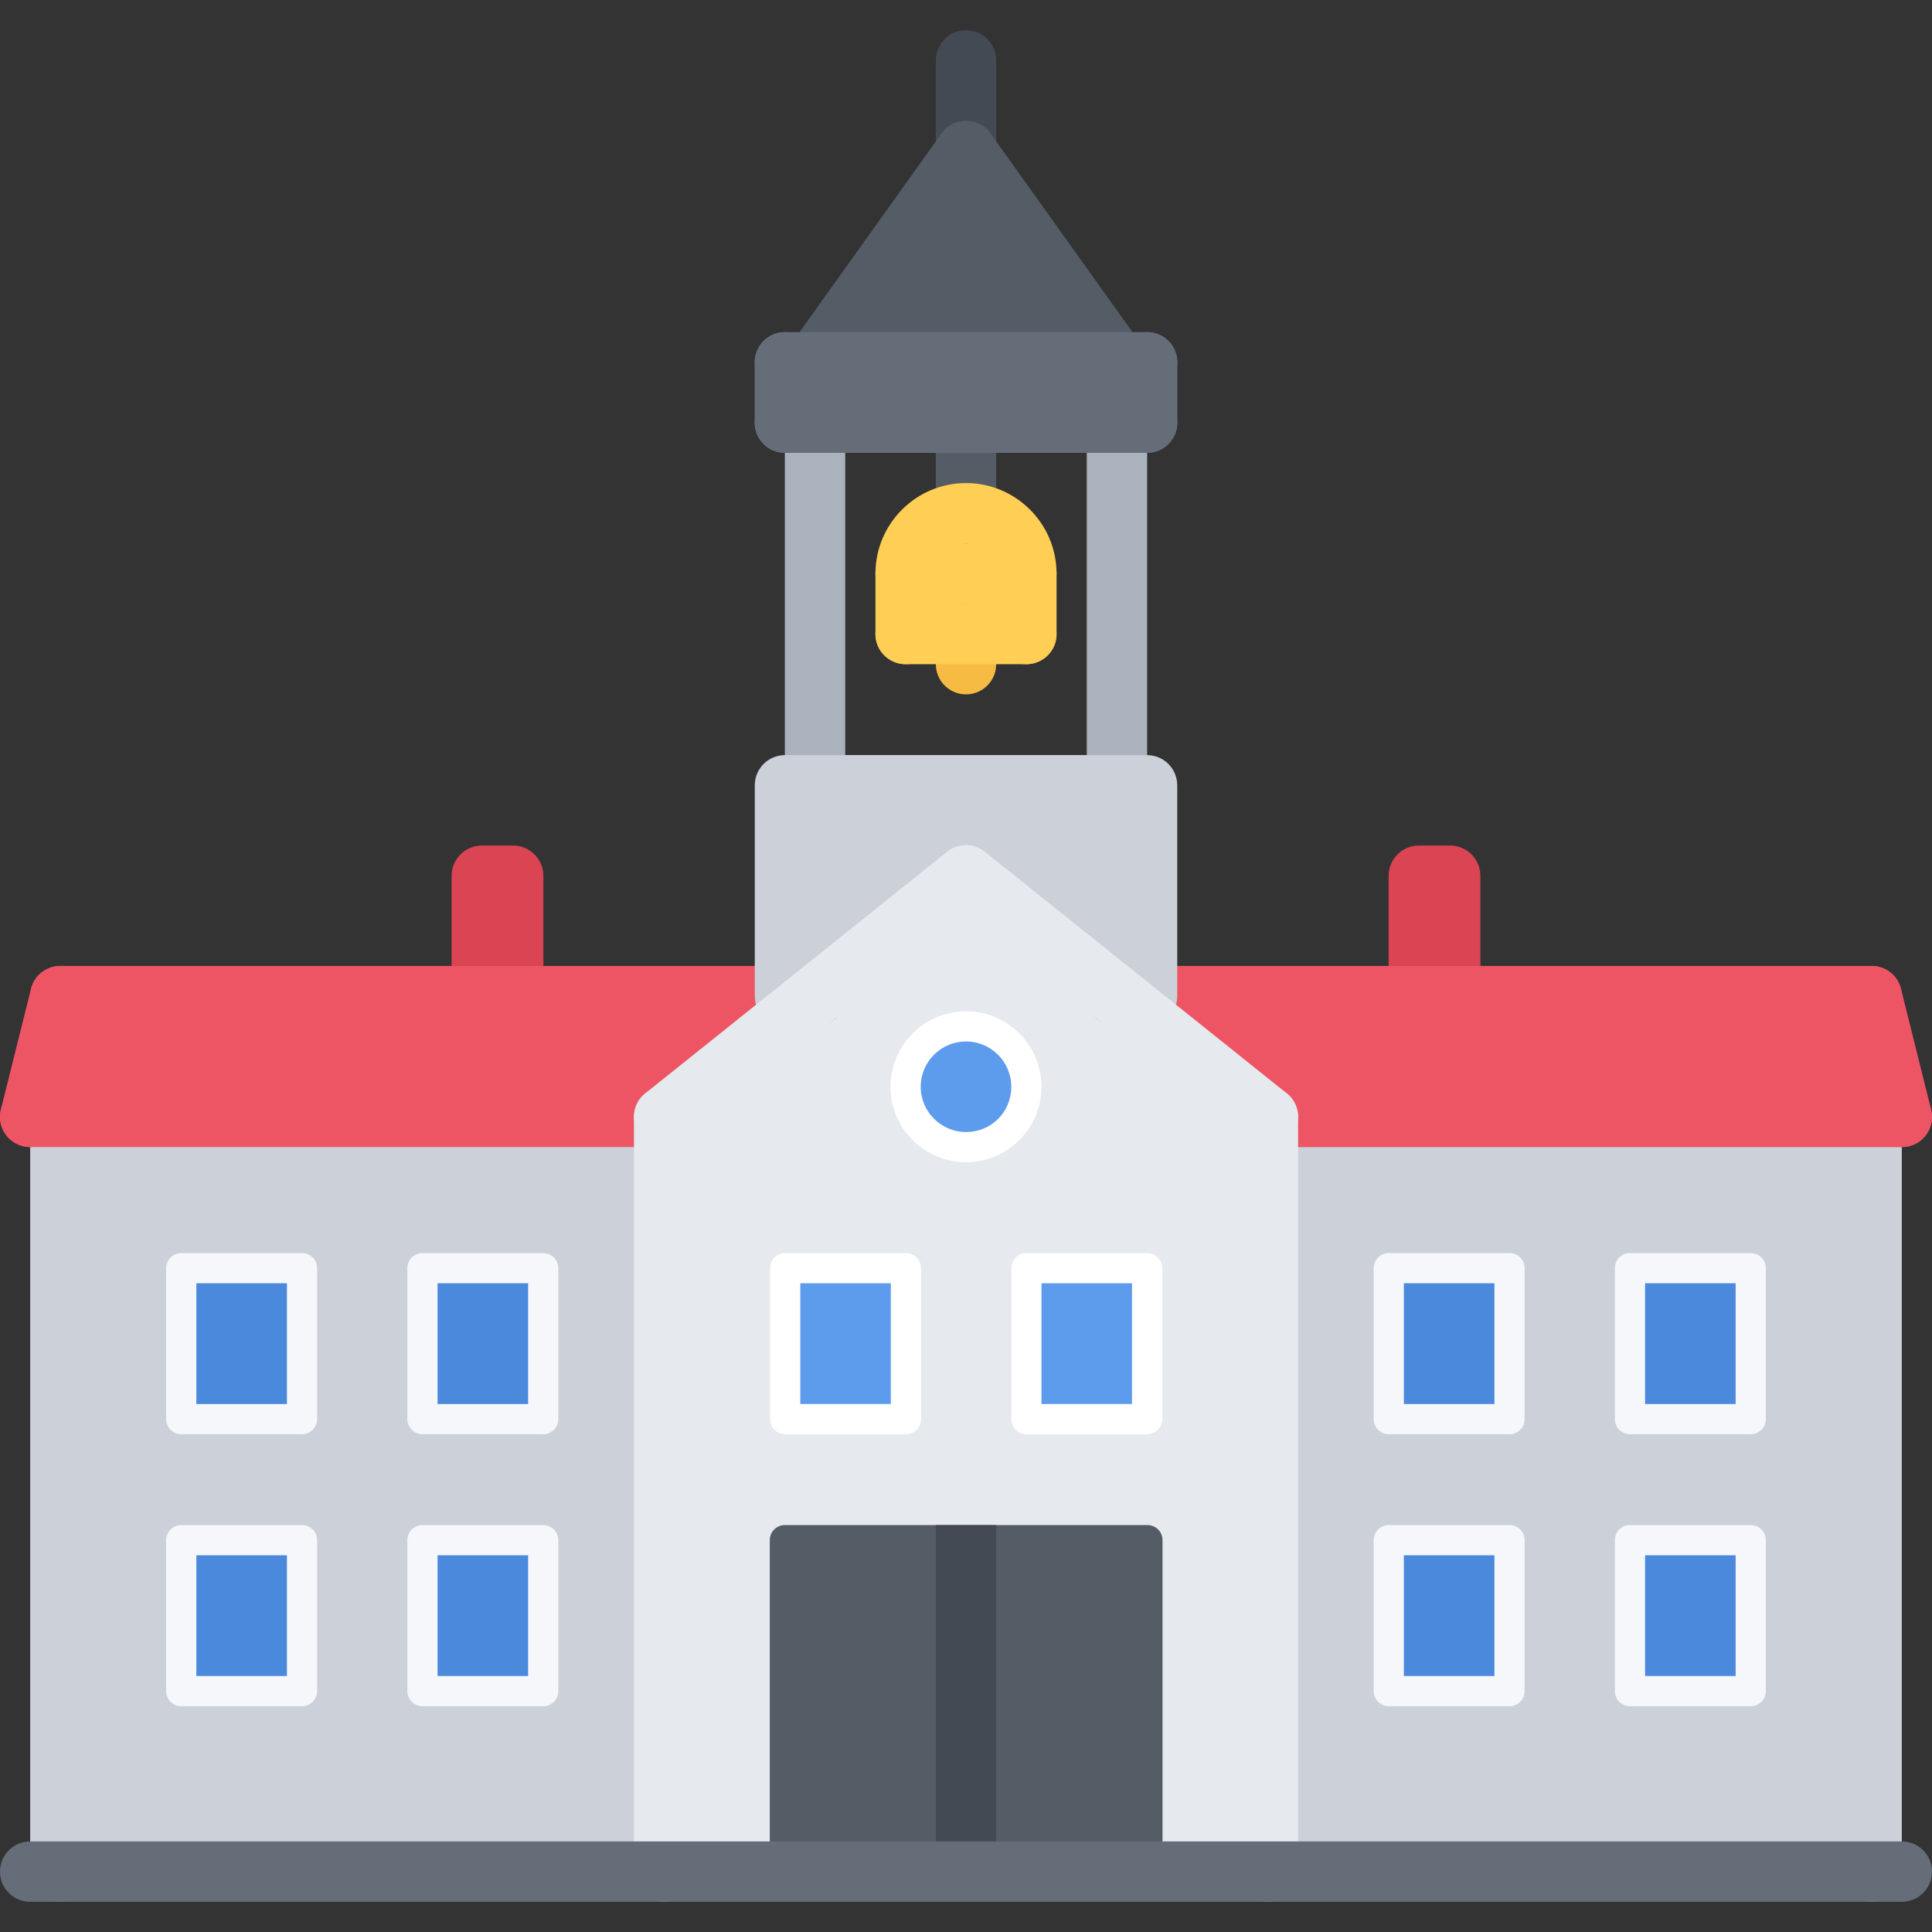 <?xml version="1.0" encoding="utf-8"?>
<!-- Generator: Adobe Illustrator 16.0.0, SVG Export Plug-In . SVG Version: 6.00 Build 0)  -->
<!DOCTYPE svg PUBLIC "-//W3C//DTD SVG 1.1//EN" "http://www.w3.org/Graphics/SVG/1.1/DTD/svg11.dtd">
<svg version="1.1" id="icons" xmlns="http://www.w3.org/2000/svg" x="0px" y="0px"
     width="64px" height="64px" viewBox="0 0 64 64" enable-background="new 0 0 64 64" xml:space="preserve">
<rect x="0" y="0" width="64" height="64" fill="#333333" stroke="none"/>
<g>
	<path fill="#434A54" d="M32,6.006c-0.553,0-1-0.447-1-1V2c0-0.553,0.447-1,1-1s1,0.447,1,1v3.006C33,5.559,32.553,6.006,32,6.006z"
		/>
	<path fill="#545C66" d="M26.998,13.002c-0.201,0-0.404-0.061-0.58-0.186c-0.45-0.322-0.554-0.945-0.232-1.395l5.001-6.998
		c0.321-0.449,0.946-0.553,1.395-0.232c0.45,0.322,0.554,0.945,0.232,1.395l-5.001,6.998C27.617,12.857,27.311,13.002,26.998,13.002
		z"/>
	<path fill="#545C66" d="M37.002,13.002c-0.313,0-0.619-0.145-0.814-0.418l-5.001-6.998c-0.321-0.449-0.218-1.072,0.232-1.395
		c0.449-0.322,1.074-0.217,1.395,0.232l5.001,6.998c0.321,0.449,0.218,1.072-0.232,1.395C37.406,12.941,37.203,13.002,37.002,13.002
		z"/>
	<path fill="#AAB2BD" d="M37.001,27.014H26.999c-0.553,0-1-0.447-1-1V14.002c0-0.553,0.447-1,1-1s1,0.447,1,1v11.012h8.002V14.002
		c0-0.553,0.447-1,1-1s1,0.447,1,1v12.012C38.001,26.566,37.554,27.014,37.001,27.014z"/>
	<path fill="#CCD1D9" d="M2,63c-0.553,0-1-0.447-1-1V37c0-0.553,0.447-1,1-1s1,0.447,1,1v25C3,62.553,2.553,63,2,63z"/>
	<path fill="#CCD1D9" d="M62,63c-0.553,0-1-0.447-1-1V37c0-0.553,0.447-1,1-1s1,0.447,1,1v25C63,62.553,62.553,63,62,63z"/>
	<rect x="6" y="42.01" fill="#4A89DC" width="4" height="5"/>
	<path fill="#CCD1D9" d="M22,37v25H2V37H22z M18,56.02v-5h-4v5H18z M18,47.01v-5h-4v5H18z M10,56.02v-5H6v5H10z M10,47.01v-5H6v5H10
		z"/>
	<rect x="14" y="42.01" fill="#4A89DC" width="4" height="5"/>
	<rect x="6" y="51.02" fill="#4A89DC" width="4" height="5"/>
	<rect x="14" y="51.02" fill="#4A89DC" width="4" height="5"/>
	<path fill="#DA4453" d="M17,28.01c0.55,0,1,0.449,1,1V32c0,0.549-0.45,1-1,1h-1.04c-0.55,0-1-0.451-1-1v-2.99c0-0.551,0.45-1,1-1
		H17z"/>
	<polygon fill="#ED5565" points="26,33 27,33 22,37 2,37 1,37 2,33 14.96,33 18,33 	"/>
	<polygon fill="#656D78" points="38,12.01 38,14.01 37,14.01 32,14.01 27,14.01 26,14.01 26,12.01 27,12.01 37,12.01 	"/>
	<polygon fill="#545C66" points="32,5.01 37,12.01 27,12.01 	"/>
	<path fill="#FFCE54" d="M32,17.01c1.11,0,2,0.891,2,2v2h-2h-2v-2C30,17.9,30.9,17.01,32,17.01z"/>
	<path fill="#DA4453" d="M48.04,28.01c0.55,0,1,0.449,1,1V32c0,0.549-0.45,1-1,1H47c-0.55,0-1-0.451-1-1v-2.99c0-0.551,0.45-1,1-1
		H48.04z"/>
	<rect x="34.01" y="42.01" fill="#5D9CEC" width="4" height="5"/>
	<rect x="26.003" y="42.01" fill="#5D9CEC" width="4" height="5"/>
	<polygon fill="#ED5565" points="62,33 63,37 62,37 42,37 37,33 38,33 46,33 49.04,33 	"/>
	<path fill="#CCD1D9" d="M62,37v25H42V37H62z M58,56.02v-5h-4v5H58z M58,47.01v-5h-4v5H58z M50,56.02v-5h-4v5H50z M50,47.01v-5h-4v5
		H50z"/>
	<rect x="54" y="42.01" fill="#4A89DC" width="4" height="5"/>
	<path fill="#5D9CEC" d="M32,34c1.11,0,2,0.9,2,2c0,1.109-0.89,2-2,2c-1.1,0-2-0.891-2-2C30,34.9,30.9,34,32,34z"/>
	<polygon fill="#CCD1D9" points="32,29 27,33 26,33 26,26.02 27,26.02 37,26.02 38,26.02 38,33 37,33 	"/>
	<rect x="46" y="51.02" fill="#4A89DC" width="4" height="5"/>
	<rect x="46" y="42.01" fill="#4A89DC" width="4" height="5"/>
	<rect x="54" y="51.02" fill="#4A89DC" width="4" height="5"/>
	<path fill="#E6E9ED" d="M42,37v25h-3.99V51.02H32h-6V62h-4V37l5-4l5-4l5,4L42,37z M38.01,47.01v-5h-4v5H38.01z M34,36
		c0-1.1-0.89-2-2-2c-1.1,0-2,0.9-2,2c0,1.109,0.9,2,2,2C33.11,38,34,37.109,34,36z M30.01,47.01v-5h-4v5H30.01z"/>
	<path fill="#ED5565" d="M1.001,37.998c-0.08,0-0.162-0.01-0.243-0.029c-0.536-0.135-0.861-0.678-0.729-1.213l0.998-4
		c0.135-0.537,0.677-0.859,1.213-0.729c0.536,0.133,0.861,0.676,0.729,1.213l-0.998,4C1.856,37.693,1.449,37.998,1.001,37.998z"/>
	<path fill="#ED5565" d="M62.999,37.998c-0.448,0-0.855-0.305-0.97-0.758l-0.998-4c-0.133-0.537,0.192-1.08,0.729-1.213
		c0.535-0.131,1.078,0.191,1.213,0.729l0.998,4c0.133,0.535-0.192,1.078-0.729,1.213C63.161,37.988,63.079,37.998,62.999,37.998z"/>
	<path fill="#ED5565" d="M27.003,33.998H1.998c-0.553,0-1-0.447-1-1s0.447-1,1-1h25.005c0.553,0,1,0.447,1,1
		S27.556,33.998,27.003,33.998z"/>
	<path fill="#ED5565" d="M22.001,37.998H1c-0.553,0-1-0.447-1-1s0.447-1,1-1h21.001c0.553,0,1,0.447,1,1
		S22.554,37.998,22.001,37.998z"/>
	<path fill="#ED5565" d="M63,38H42.001c-0.553,0-1-0.447-1-1s0.447-1,1-1H63c0.553,0,1,0.447,1,1S63.553,38,63,38z"/>
	<path fill="#ED5565" d="M62.002,33.998H37c-0.553,0-1-0.447-1-1s0.447-1,1-1h25.002c0.553,0,1,0.447,1,1
		S62.555,33.998,62.002,33.998z"/>
	<path fill="#CCD1D9" d="M37.997,33.998c-0.553,0-1-0.447-1-1v-5.984h-9.994v5.984c0,0.553-0.447,1-1,1s-1-0.447-1-1v-6.984
		c0-0.553,0.447-1,1-1h11.994c0.553,0,1,0.447,1,1v6.984C38.997,33.551,38.55,33.998,37.997,33.998z"/>
	<path fill="#545C66" d="M32,18.002c-0.553,0-1-0.447-1-1v-3c0-0.553,0.447-1,1-1s1,0.447,1,1v3C33,17.555,32.553,18.002,32,18.002z
		"/>
	<path fill="#F6BB42" d="M32,23.002c-0.553,0-1-0.447-1-1v-1c0-0.553,0.447-1,1-1s1,0.447,1,1v1C33,22.555,32.553,23.002,32,23.002z
		"/>
	<path fill="#656D78" d="M38.001,15.002H25.999c-0.553,0-1-0.447-1-1s0.447-1,1-1h12.002c0.553,0,1,0.447,1,1
		S38.554,15.002,38.001,15.002z"/>
	<path fill="#656D78" d="M38.001,13.002H26c-0.553,0-1-0.447-1-1s0.447-1,1-1h12.001c0.553,0,1,0.447,1,1
		S38.554,13.002,38.001,13.002z"/>
	<path fill="#656D78" d="M38.001,15.002c-0.553,0-1-0.447-1-1v-2c0-0.553,0.447-1,1-1s1,0.447,1,1v2
		C39.001,14.555,38.554,15.002,38.001,15.002z"/>
	<path fill="#656D78" d="M26,15.002c-0.553,0-1-0.447-1-1v-2c0-0.553,0.447-1,1-1s1,0.447,1,1v2C27,14.555,26.553,15.002,26,15.002z
		"/>
	<path fill="#E6E9ED" d="M22.001,63c-0.553,0-1-0.447-1-1V37c0-0.553,0.447-1,1-1s1,0.447,1,1v25C23.001,62.553,22.554,63,22.001,63
		z"/>
	<path fill="#E6E9ED" d="M42.001,63c-0.553,0-1-0.447-1-1V37c0-0.553,0.447-1,1-1s1,0.447,1,1v25C43.001,62.553,42.554,63,42.001,63
		z"/>
	<path fill="#E6E9ED" d="M22.002,38c-0.294,0-0.584-0.127-0.782-0.375c-0.345-0.432-0.274-1.061,0.156-1.406l9.999-8.002
		c0.433-0.346,1.062-0.273,1.405,0.156c0.346,0.432,0.275,1.061-0.155,1.406l-9.999,8.002C22.441,37.93,22.221,38,22.002,38z"/>
	<path fill="#E6E9ED" d="M42,38c-0.219,0-0.439-0.07-0.624-0.219l-10.001-8.002c-0.431-0.346-0.501-0.975-0.156-1.406
		c0.347-0.43,0.974-0.5,1.406-0.156l10.001,8.002c0.431,0.346,0.501,0.975,0.156,1.406C42.584,37.873,42.294,38,42,38z"/>
	<path fill="#FFFFFF" d="M30.01,47.51h-4c-0.276,0-0.5-0.225-0.5-0.5v-5c0-0.277,0.224-0.5,0.5-0.5h4c0.276,0,0.5,0.223,0.5,0.5v5
		C30.51,47.285,30.286,47.51,30.01,47.51z M26.51,46.51h3v-4h-3V46.51z"/>
	<path fill="#FFFFFF" d="M38,47.51h-4c-0.276,0-0.5-0.225-0.5-0.5v-5c0-0.277,0.224-0.5,0.5-0.5h4c0.276,0,0.5,0.223,0.5,0.5v5
		C38.5,47.285,38.276,47.51,38,47.51z M34.5,46.51h3v-4h-3V46.51z"/>
	<g>
		<path fill="#F5F7FA" d="M50.005,41.51h-4c-0.276,0-0.5,0.223-0.5,0.5v5c0,0.275,0.224,0.5,0.5,0.5h4c0.276,0,0.5-0.225,0.5-0.5v-5
			C50.505,41.732,50.281,41.51,50.005,41.51z M49.505,46.51h-3v-4h3V46.51z"/>
		<path fill="#F5F7FA" d="M57.995,41.51h-4c-0.276,0-0.5,0.223-0.5,0.5v5c0,0.275,0.224,0.5,0.5,0.5h4c0.276,0,0.5-0.225,0.5-0.5v-5
			C58.495,41.732,58.271,41.51,57.995,41.51z M57.495,46.51h-3v-4h3V46.51z"/>
		<path fill="#F5F7FA" d="M50.005,50.52h-4c-0.276,0-0.5,0.223-0.5,0.5v5c0,0.275,0.224,0.5,0.5,0.5h4c0.276,0,0.5-0.225,0.5-0.5v-5
			C50.505,50.742,50.281,50.52,50.005,50.52z M49.505,55.52h-3v-4h3V55.52z"/>
		<path fill="#F5F7FA" d="M57.995,50.52h-4c-0.276,0-0.5,0.223-0.5,0.5v5c0,0.275,0.224,0.5,0.5,0.5h4c0.276,0,0.5-0.225,0.5-0.5v-5
			C58.495,50.742,58.271,50.52,57.995,50.52z M57.495,55.52h-3v-4h3V55.52z"/>
	</g>
	<g>
		<path fill="#F5F7FA" d="M10.005,41.51h-4c-0.276,0-0.5,0.223-0.5,0.5v5c0,0.275,0.224,0.5,0.5,0.5h4c0.276,0,0.5-0.225,0.5-0.5v-5
			C10.505,41.732,10.281,41.51,10.005,41.51z M9.505,46.51h-3v-4h3V46.51z"/>
		<path fill="#F5F7FA" d="M17.995,41.51h-4c-0.276,0-0.5,0.223-0.5,0.5v5c0,0.275,0.224,0.5,0.5,0.5h4c0.276,0,0.5-0.225,0.5-0.5v-5
			C18.495,41.732,18.271,41.51,17.995,41.51z M17.495,46.51h-3v-4h3V46.51z"/>
		<path fill="#F5F7FA" d="M10.005,50.52h-4c-0.276,0-0.5,0.223-0.5,0.5v5c0,0.275,0.224,0.5,0.5,0.5h4c0.276,0,0.5-0.225,0.5-0.5v-5
			C10.505,50.742,10.281,50.52,10.005,50.52z M9.505,55.52h-3v-4h3V55.52z"/>
		<path fill="#F5F7FA" d="M17.995,50.52h-4c-0.276,0-0.5,0.223-0.5,0.5v5c0,0.275,0.224,0.5,0.5,0.5h4c0.276,0,0.5-0.225,0.5-0.5v-5
			C18.495,50.742,18.271,50.52,17.995,50.52z M17.495,55.52h-3v-4h3V55.52z"/>
	</g>
	<path fill="#545C66" d="M38.01,50.52H26c-0.276,0-0.5,0.223-0.5,0.5V62c0,0.275,0.224,0.5,0.5,0.5h12.01c0.276,0,0.5-0.225,0.5-0.5
		V51.02C38.51,50.742,38.286,50.52,38.01,50.52z"/>
	<path fill="#434A54" d="M31,50.52v10.479c0,0.553,0.447,1,1,1s1-0.447,1-1V50.52H31z"/>
	<path fill="#656D78" d="M63,63H1c-0.553,0-1-0.447-1-1s0.447-1,1-1h62c0.553,0,1,0.447,1,1S63.553,63,63,63z"/>
	<path fill="#5D9CEC" d="M32,34c1.11,0,2,0.9,2,2c0,1.109-0.89,2-2,2c-1.1,0-2-0.891-2-2C30,34.9,30.9,34,32,34z"/>
	<path fill="#FFFFFF" d="M32,38.5c-1.379,0-2.5-1.121-2.5-2.5s1.121-2.5,2.5-2.5s2.5,1.121,2.5,2.5S33.379,38.5,32,38.5z M32,34.5
		c-0.827,0-1.5,0.672-1.5,1.5c0,0.826,0.673,1.5,1.5,1.5c0.841,0,1.5-0.66,1.5-1.5C33.5,35.172,32.827,34.5,32,34.5z"/>
	<path fill="#FFCE54" d="M34,20.002c-0.553,0-1-0.447-1-1s-0.448-1-1-1s-1,0.447-1,1s-0.447,1-1,1s-1-0.447-1-1c0-1.654,1.346-3,3-3
		s3,1.346,3,3C35,19.555,34.553,20.002,34,20.002z"/>
	<path fill="#FFCE54" d="M30,22.002c-0.553,0-1-0.447-1-1v-2c0-0.553,0.447-1,1-1s1,0.447,1,1v2C31,21.555,30.553,22.002,30,22.002z
		"/>
	<path fill="#FFCE54" d="M34,22.002h-4c-0.553,0-1-0.447-1-1s0.447-1,1-1h4c0.553,0,1,0.447,1,1S34.553,22.002,34,22.002z"/>
	<path fill="#FFCE54" d="M34,22.002c-0.553,0-1-0.447-1-1v-2c0-0.553,0.447-1,1-1s1,0.447,1,1v2C35,21.555,34.553,22.002,34,22.002z
		"/>
</g>
</svg>
